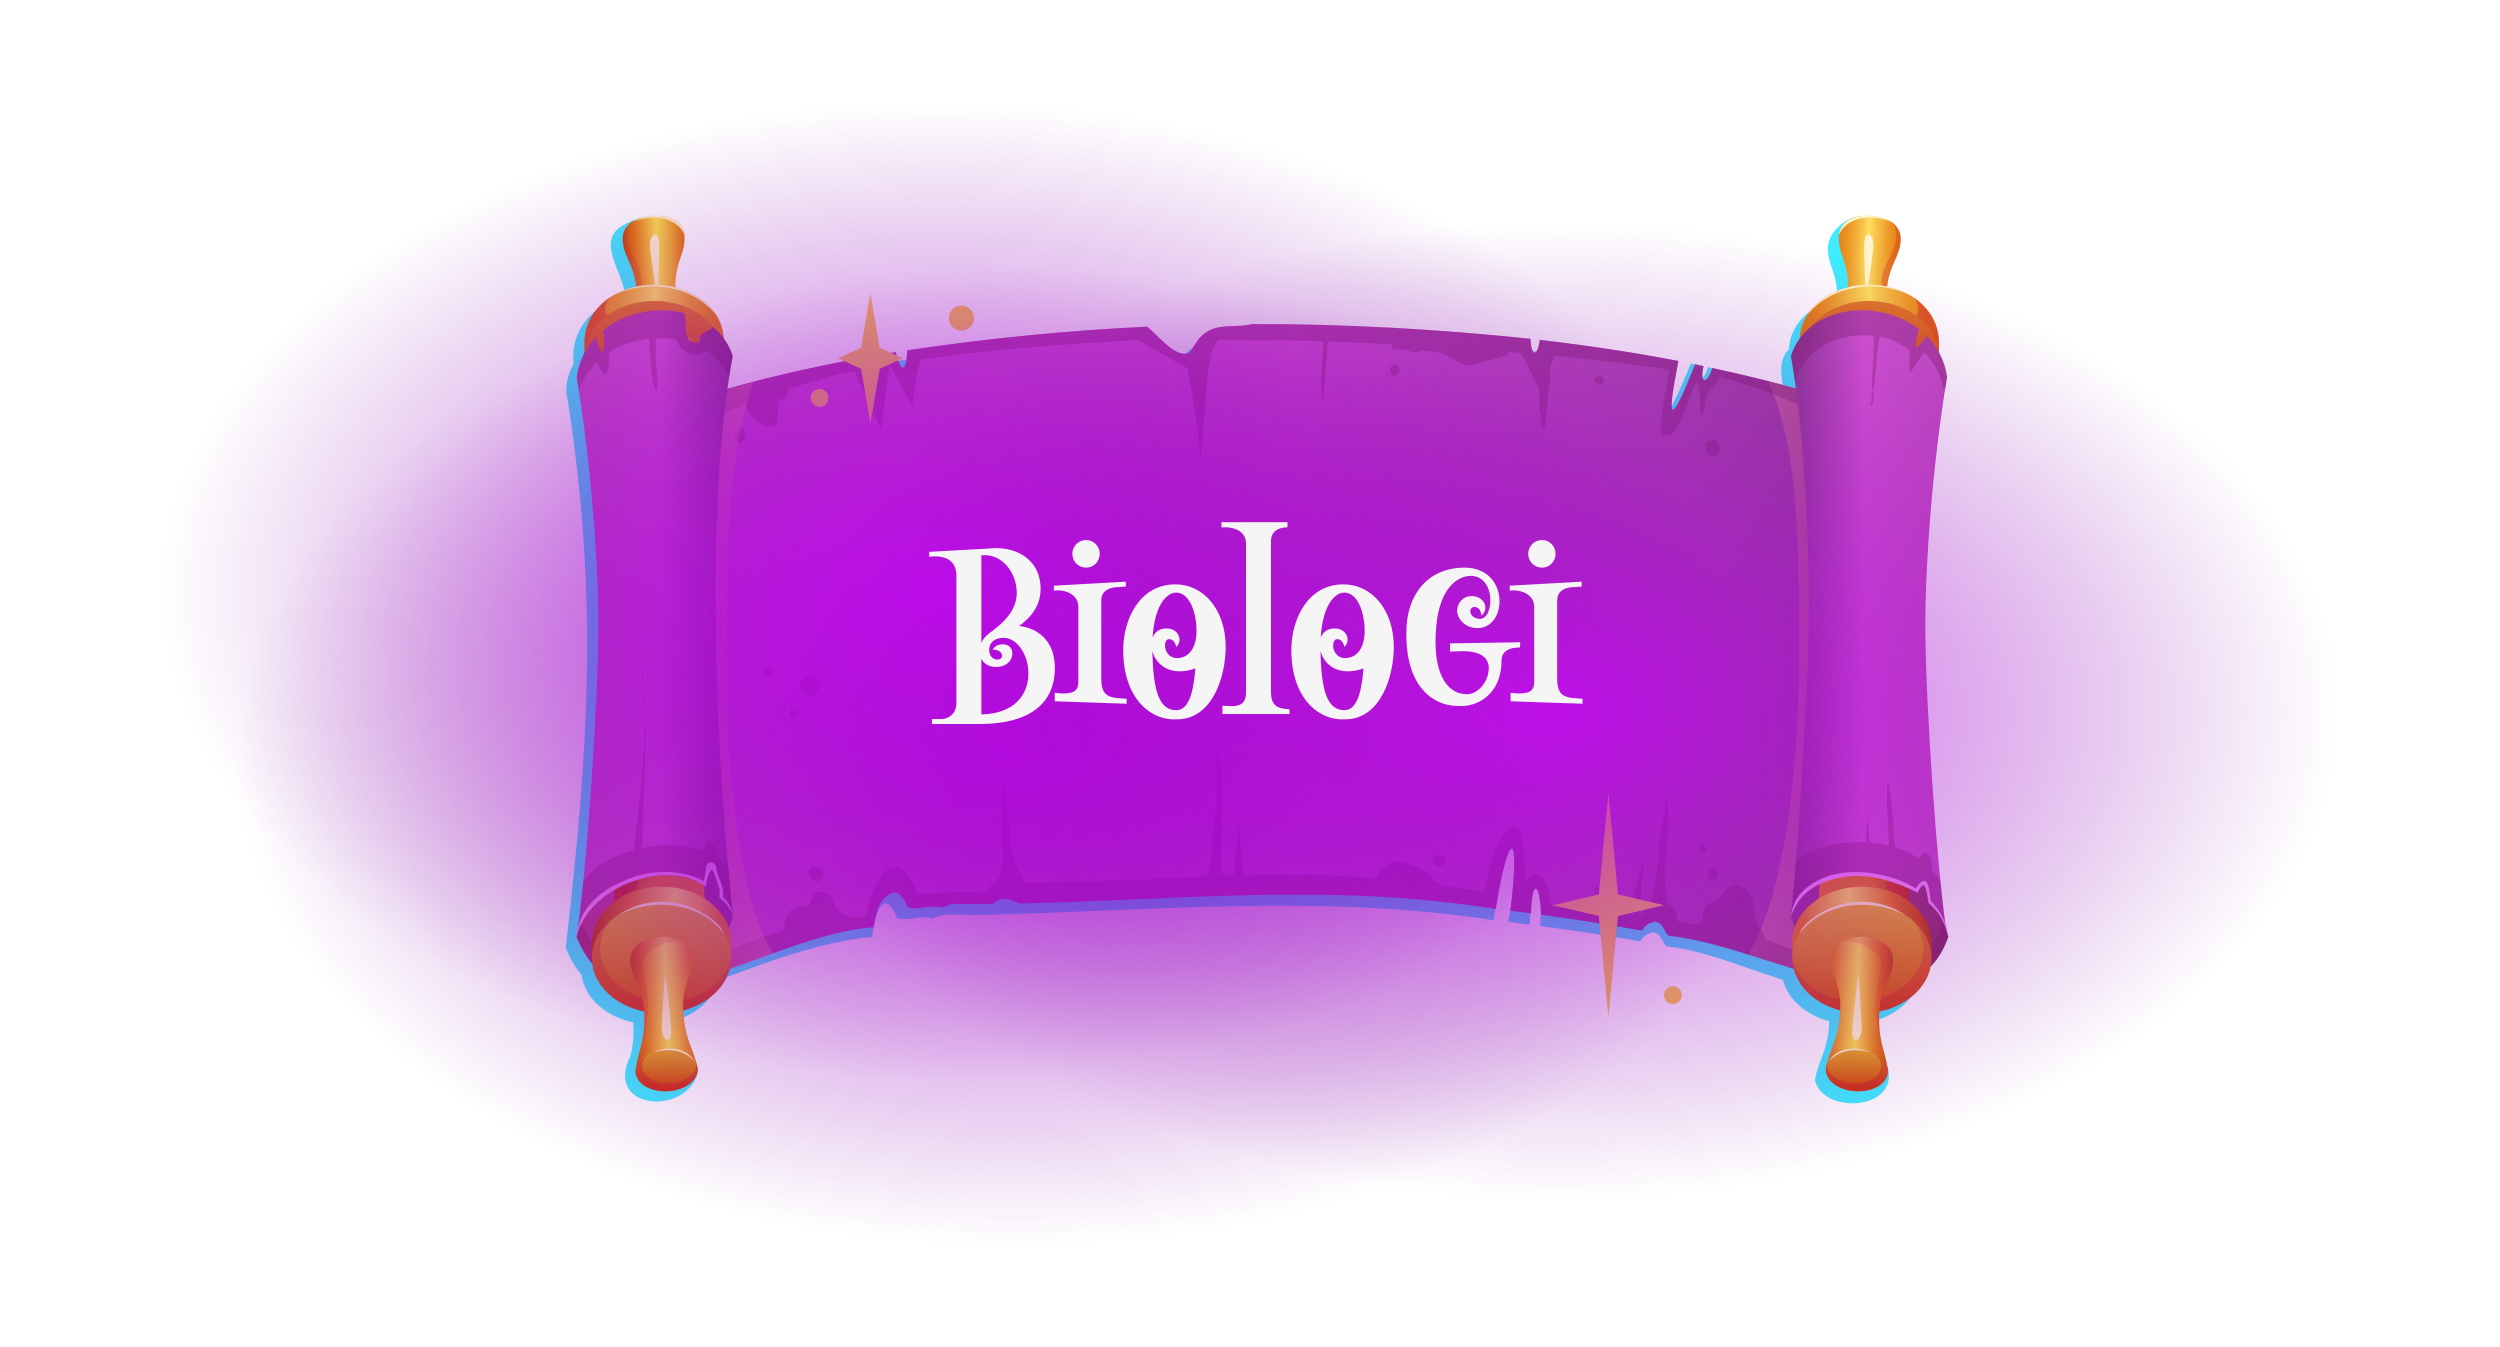 <svg width="449" height="242" viewBox="0 0 449 242" fill="none" xmlns="http://www.w3.org/2000/svg">
<path d="M345.644 174.579C349.568 170.517 346.54 165.212 346.549 160.275C343.541 127.042 342.227 105.323 347.406 71.711C348.058 69.476 347.309 67.095 346.267 65.219C346.676 61.235 345.002 57.348 341.545 55.249C340.231 54.394 338.596 53.753 336.989 53.413C337.077 49.419 342.237 44.308 337.252 41.519C336.259 41.013 335.383 39.041 334.263 38.914C331.878 38.769 328.519 41.402 328.324 44.201C328.091 47.475 330.087 49.069 329.941 53.549C325.637 54.579 321.412 58.106 321.305 62.703C318.9 65.113 320.254 68.747 320.604 71.721C315.629 70.341 311.842 67.037 306.75 65.939C305.826 68.961 304.375 68.844 305.173 65.599C304.677 65.492 304.18 65.385 303.674 65.278C299.42 75.85 297.112 78.746 299.488 66.774C291.32 65.2 282.966 63.956 274.584 62.984C274.117 66.308 273.026 65.89 272.919 62.79C261.198 62.751 216.132 54.87 211.994 64.879C209.171 67.066 206.25 62.081 204.099 60.614C189.933 61.284 175.661 62.674 160.99 64.86C160.853 68.698 159.889 69.194 158.926 65.181C157.592 65.394 156.258 65.618 154.924 65.851C155.246 72.197 154.272 73.518 152.86 66.22C144.575 67.736 136.466 69.573 128.667 71.769C129.028 68.64 130.498 65.229 127.986 62.674C127.879 58.087 123.654 54.559 119.36 53.539C119.214 49.059 121.21 47.466 120.976 44.191C120.782 41.412 118.309 38.788 115.924 38.934L115.291 39.089C114.171 39.206 111.825 40.508 111.825 40.508C106.831 43.404 112.205 49.264 112.321 53.423C106.548 54.482 102.284 59.418 103.043 65.307C101.973 67.221 101.311 69.641 101.973 71.905C107.522 107.976 105.682 134.544 101.612 170.226C102.313 171.985 103.219 173.656 104.445 175.085C104.991 179.234 108.778 182.596 113.743 183.607C113.86 185.657 113.723 187.698 113.217 189.68C108.456 199.262 122.923 200.467 125.25 192.926C125.766 188.942 120.957 188.495 120.762 183.422C124.491 182.46 128.093 179.827 129.106 175.969C131.695 175.075 134.236 174.123 136.826 173.19C142.979 170.964 150.962 168.671 156.667 168.273C156.92 164.716 158.595 158.74 161.155 164.93C163.2 165.464 165.419 164.327 167.444 164.949C170.122 163.608 173.451 164.609 176.343 164.298C205.968 163.696 236.976 160.441 268.256 165.27C270.271 149.061 274.506 146.885 270.865 165.581C272.102 165.736 273.542 165.902 274.769 166.067C275.081 154.571 277.33 159.313 276.59 166.31C282.83 167.155 288.788 168.01 294.542 169.06C295.009 168.38 295.632 167.68 296.499 167.593C296.703 167.369 297.064 167.359 297.229 167.573C298.319 167.68 298.534 169.264 299.312 169.964C306.439 170.741 312.972 173.763 320.195 175.949C321.198 179.807 324.81 182.45 328.548 183.422C328.354 188.495 326.777 189.855 325.959 193.917C327.302 200.612 343.123 199.446 338.362 189.904C338.362 189.904 335.451 185.657 335.568 183.607C340.348 182.645 344.008 179.496 344.778 175.561C345.079 175.26 345.371 174.939 345.654 174.589L345.644 174.579Z" fill="#3EEDFF"/>
<path d="M117.199 38.74C121.833 38.623 122.894 40.877 122.953 42.491C123.07 45.736 121.035 47.34 121.337 52.111C121.648 56.882 122.719 57.902 123.751 61.527C124.326 63.548 123.011 66.016 118.504 66.463C114.23 66.483 112.448 64.267 112.828 62.188C113.509 58.456 114.483 57.319 114.337 52.538C114.191 47.758 112.02 46.407 111.835 43.161C111.737 41.538 112.584 39.177 117.199 38.74Z" fill="url(#paint0_linear_528_6216)"/>
<path d="M118.046 53.772C118.144 53.5 118.397 46.961 118.406 44.657C118.406 43.375 118.309 41.966 117.501 42.111C116.751 42.49 116.654 43.851 116.81 45.085C117.102 47.301 117.92 53.568 118.036 53.782L118.046 53.772Z" fill="#FFF5CC"/>
<g style="mix-blend-mode:multiply" opacity="0.15">
<path d="M114.337 52.538C114.191 47.757 112.02 46.416 111.835 43.161C111.766 42.024 112.175 40.528 114.006 39.575C111.718 41.023 112.545 44.016 114.249 47.077C115.612 49.526 115.729 51.984 114.103 56.756C114.298 55.648 114.405 54.355 114.346 52.529L114.337 52.538Z" fill="#CC0631"/>
</g>
<path d="M113.85 39.692C113.85 39.692 113.87 39.663 113.879 39.653C114.678 39.216 115.749 38.885 117.209 38.749C121.629 38.633 122.797 40.683 122.943 42.277C122.125 39.828 118.659 38.079 113.86 39.702L113.85 39.692Z" fill="#FFF5CC"/>
<path d="M104.981 61.119C104.942 62.013 105.001 64.024 105.001 64.024L129.982 63.879C129.982 63.879 129.982 62.197 129.963 60.973C129.933 55.502 124.316 51.1 117.413 51.139C110.511 51.178 105.225 55.473 104.981 61.119Z" fill="url(#paint1_linear_528_6216)"/>
<path d="M105.001 64.024C105.03 69.495 110.647 73.897 117.55 73.858C124.452 73.819 130.011 69.349 129.982 63.879C129.953 58.408 124.335 54.006 117.433 54.044C110.53 54.083 104.971 58.553 105.001 64.024Z" fill="url(#paint2_linear_528_6216)"/>
<path d="M110.043 53.112C112.088 51.887 114.619 51.158 117.423 51.139C122.388 51.11 126.672 53.393 128.707 56.707C124.442 51.168 116.099 50.012 110.043 53.112Z" fill="#FFF5CC"/>
<g style="mix-blend-mode:multiply" opacity="0.35">
<path d="M104.981 61.118C105.117 57.892 106.909 55.113 109.703 53.315C108.574 54.171 108.447 56.143 109.06 56.668C109.06 56.668 109.06 56.687 109.051 56.687C111.261 55.074 114.191 54.073 117.433 54.054C124.326 54.015 129.943 58.417 129.982 63.888C130.011 69.359 124.443 73.829 117.55 73.868C110.647 73.907 105.03 69.505 105.001 64.034C105.001 64.034 104.942 62.013 104.981 61.128V61.118Z" fill="#CC0631"/>
</g>
<path d="M117.598 58.281C121.775 58.262 125.202 60.973 125.513 64.442H125.533L126.292 78.046L109.43 78.396L109.732 65.112C109.732 65.112 109.732 65.044 109.732 65.015C109.713 61.313 113.237 58.301 117.608 58.272L117.598 58.281Z" fill="url(#paint3_linear_528_6216)"/>
<path d="M336.006 38.74C331.382 38.623 330.311 40.877 330.252 42.491C330.135 45.736 332.17 47.34 331.868 52.111C331.557 56.882 330.486 57.902 329.454 61.527C328.88 63.548 330.194 66.016 334.701 66.463C338.975 66.483 340.757 64.267 340.377 62.188C339.696 58.456 338.722 57.319 338.868 52.538C339.014 47.758 341.185 46.407 341.37 43.161C341.468 41.538 340.621 39.177 336.006 38.74Z" fill="url(#paint4_linear_528_6216)"/>
<path d="M335.168 53.772C335.071 53.5 334.818 46.961 334.808 44.657C334.808 43.375 334.905 41.966 335.714 42.111C336.463 42.49 336.561 43.851 336.405 45.085C336.113 47.301 335.295 53.568 335.178 53.782L335.168 53.772Z" fill="#FFF5CC"/>
<g style="mix-blend-mode:multiply" opacity="0.25">
<path d="M338.868 52.538C339.014 47.757 341.185 46.416 341.37 43.161C341.438 42.024 341.029 40.528 339.199 39.575C341.487 41.023 340.659 44.016 338.956 47.077C337.593 49.526 337.476 51.984 339.102 56.756C338.907 55.648 338.8 54.355 338.858 52.529L338.868 52.538Z" fill="#CC0631"/>
</g>
<path d="M339.365 39.692C339.365 39.692 339.345 39.663 339.335 39.653C338.537 39.216 337.466 38.885 336.006 38.749C331.586 38.633 330.418 40.683 330.271 42.277C331.089 39.828 334.555 38.079 339.355 39.702L339.365 39.692Z" fill="#FFF5CC"/>
<path d="M348.224 61.119C348.263 62.013 348.205 64.024 348.205 64.024L323.223 63.879C323.223 63.879 323.223 62.197 323.243 60.973C323.272 55.502 328.889 51.1 335.792 51.139C342.694 51.178 347.981 55.473 348.224 61.119Z" fill="url(#paint5_linear_528_6216)"/>
<path d="M348.205 64.024C348.176 69.495 342.558 73.897 335.656 73.858C328.753 73.819 323.194 69.349 323.223 63.879C323.252 58.408 328.87 54.006 335.772 54.044C342.675 54.083 348.234 58.553 348.205 64.024Z" fill="url(#paint6_linear_528_6216)"/>
<path d="M343.171 53.112C341.127 51.887 338.596 51.158 335.792 51.139C330.827 51.11 326.543 53.393 324.508 56.707C328.772 51.168 337.116 50.012 343.171 53.112Z" fill="#FFF5CC"/>
<g style="mix-blend-mode:multiply" opacity="0.35">
<path d="M348.224 61.118C348.088 57.892 346.297 55.113 343.502 53.315C344.632 54.171 344.758 56.143 344.145 56.668C344.145 56.668 344.145 56.687 344.155 56.687C341.945 55.074 339.014 54.073 335.772 54.054C328.88 54.015 323.262 58.417 323.223 63.888C323.194 69.359 328.763 73.829 335.656 73.868C342.558 73.907 348.176 69.505 348.205 64.034C348.205 64.034 348.263 62.013 348.224 61.128V61.118Z" fill="#CC0631"/>
</g>
<path d="M335.607 58.281C331.43 58.262 328.003 60.973 327.692 64.442H327.672L326.913 78.046L343.775 78.396L343.473 65.112C343.473 65.112 343.473 65.044 343.473 65.015C343.493 61.313 339.968 58.301 335.597 58.272L335.607 58.281Z" fill="url(#paint7_linear_528_6216)"/>
<path d="M344.924 77.454C333.504 72.663 320.818 68.941 307.539 66.094C306.614 69.116 305.164 69 305.962 65.754C305.465 65.647 304.969 65.54 304.463 65.433C300.208 76.006 299.069 76.812 301.445 64.831C293.277 63.257 284.923 62.013 276.541 61.041C276.074 64.364 274.983 63.947 274.876 60.847C257.82 59.068 241.308 58.165 224.845 58.204C222.723 58.767 220.377 58.349 218.225 58.932C217.047 59.253 215.889 60.05 215.158 61.06C214.72 61.663 214.331 62.295 213.941 62.936C213.669 63.393 213.328 63.548 212.773 63.538C211.215 63.519 209.804 62.159 208.723 61.187C207.827 60.38 206.98 59.457 206.046 58.67C191.871 59.34 177.608 60.73 162.937 62.916C162.8 66.755 161.837 67.251 160.873 63.237C159.539 63.451 158.205 63.675 156.872 63.908C157.193 70.253 156.219 71.575 154.808 64.277C138.335 67.289 122.524 71.575 108.544 77.434C115.437 111.64 106.772 153.609 104.192 164.94C103.764 166.815 103.55 168.244 103.55 168.244C111.718 188.874 137.313 167.884 156.852 166.524C157.475 164.347 157.456 161.956 159.656 160.615C161.33 159.547 162.275 161.267 163.083 162.957C164.134 163.307 165.458 162.996 166.5 162.88C167.474 162.773 168.467 162.744 169.372 162.977C170.17 162.462 171.193 162.248 172.156 162.335C174.211 162.345 176.245 162.335 178.27 162.326C178.416 162.199 178.562 162.083 178.718 161.976C179.39 161.509 180.237 161.305 181.045 161.432C181.454 161.5 181.814 161.675 182.145 161.888C182.486 161.976 182.817 162.102 183.138 162.248C212.014 161.636 238.796 158.448 268.646 163.239C270.914 148.663 273.124 148.692 271.255 163.55C272.491 163.706 273.728 163.861 274.954 164.026C275.168 157.593 276.57 158.585 276.775 164.269C283.015 165.115 289.1 166.077 294.863 167.126C295.331 166.446 295.954 165.746 296.82 165.659C297.025 165.435 297.385 165.426 297.55 165.639C298.641 165.746 298.865 167.33 299.634 168.03C318.102 170.022 343.288 186.989 349.899 168.253C349.899 168.253 336.872 117.305 344.895 77.434L344.924 77.454Z" fill="url(#paint8_linear_528_6216)"/>
<path style="mix-blend-mode:multiply" opacity="0.35" d="M344.924 77.454C336.464 73.907 327.303 70.943 317.732 68.494C317.694 68.533 317.655 68.562 317.625 68.601C323.116 81.331 323.106 96.626 323.106 117.995C323.106 139.364 320.215 161.024 314.101 171.246L314.335 171.548C329.532 176.28 344.963 182.334 349.928 168.273C349.928 168.273 336.902 117.324 344.924 77.454Z" fill="url(#paint9_linear_528_6216)"/>
<g style="mix-blend-mode:multiply" opacity="0.35">
<path d="M344.924 77.454C333.504 72.663 320.819 68.941 307.54 66.094C306.615 69.116 305.164 69 305.963 65.754C305.466 65.647 304.969 65.54 304.463 65.433C300.209 76.006 299.07 76.812 301.445 64.831C293.277 63.257 284.924 62.013 276.542 61.041C276.074 64.364 274.984 63.947 274.877 60.847C257.82 59.068 241.309 58.165 224.846 58.204C222.723 58.767 220.377 58.349 218.226 58.932C217.048 59.253 215.889 60.05 215.159 61.06C214.721 61.663 214.331 62.295 213.942 62.936C213.669 63.393 213.329 63.548 212.774 63.538C211.216 63.519 209.804 62.159 208.724 61.187C207.828 60.38 206.981 59.457 206.046 58.67C191.871 59.34 177.609 60.73 162.937 62.916C162.801 66.755 161.837 67.251 160.873 63.237C159.54 63.451 158.206 63.675 156.872 63.908C157.193 70.253 156.22 71.575 154.808 64.277C138.336 67.289 122.525 71.575 108.545 77.434C116.586 117.315 103.56 168.273 103.56 168.273C111.728 188.903 137.323 167.913 156.862 166.553C157.485 164.376 157.466 161.986 159.666 160.645C161.341 159.576 162.285 161.296 163.093 162.987C164.145 163.336 165.469 163.025 166.51 162.909C167.484 162.802 168.477 162.773 169.382 163.006C170.181 162.491 171.203 162.277 172.167 162.365C174.221 162.374 176.256 162.365 178.281 162.355C178.427 162.229 178.573 162.112 178.728 162.005C179.4 161.539 180.247 161.335 181.055 161.461C181.464 161.529 181.824 161.704 182.155 161.918C182.496 162.005 182.827 162.131 183.148 162.277C212.024 161.665 238.807 158.478 268.656 163.268C270.924 148.692 273.134 148.721 271.265 163.579C272.501 163.735 273.738 163.89 274.964 164.055C275.179 157.623 276.581 158.614 276.785 164.298C283.026 165.144 289.11 166.106 294.874 167.155C295.341 166.475 295.964 165.775 296.831 165.688C297.035 165.464 297.395 165.455 297.561 165.669C298.651 165.775 298.875 167.359 299.644 168.059C318.113 170.051 343.298 187.018 349.909 168.283C349.909 168.283 336.883 117.334 344.905 77.463L344.924 77.454ZM319.573 169.643C318.794 169.342 317.957 169.05 317.09 168.778C317.042 168.419 316.925 168.069 316.75 167.777C316.331 167.058 315.718 166.514 315.416 165.727C314.783 164.046 315.338 162.083 314.316 160.518C313.391 159.109 311.512 158.39 310.139 159.653C309.604 160.149 309.302 160.839 308.844 161.393C308.289 162.054 307.287 161.859 306.644 162.481C306.079 163.025 305.904 163.803 305.787 164.551C305.709 165.047 305.573 165.669 305.252 166.086C303.811 165.834 302.438 165.601 301.192 165.406C301.26 163.929 300.666 162.773 299.449 162.326C299.41 162.054 299.372 161.782 299.342 161.509C299.196 160.275 299.099 159.032 299.06 157.788C299.06 157.593 299.06 157.389 299.06 157.195C299.07 156.884 299.079 156.573 299.099 156.272C299.138 155.63 299.148 154.999 299.167 154.367C299.167 154.289 299.187 154.202 299.196 154.124C299.401 152.326 299.557 150.529 299.625 148.721C299.664 147.75 299.673 146.778 299.634 145.806C299.595 144.941 299.391 144.135 299.274 143.28C299.255 143.163 299.06 143.192 299.07 143.309C299.079 144.076 299.07 144.844 299.041 145.621C299.031 145.631 299.021 145.631 299.011 145.651C298.427 146.962 298.408 148.41 298.194 149.8C297.979 151.199 297.901 152.618 297.794 154.027C297.678 155.524 297.541 157.01 297.259 158.478C297.123 159.158 296.986 159.838 296.831 160.509C296.743 160.897 296.597 161.267 296.509 161.646C296.441 161.947 296.412 162.229 296.344 162.51C295.614 162.88 295.02 163.521 294.562 164.493H294.552V164.473C294.552 164.065 294.552 163.657 294.562 163.249C294.582 162.326 294.66 161.412 294.718 160.489C294.845 158.653 294.913 156.787 295.331 154.989C295.38 154.775 295.049 154.678 295 154.902C294.533 156.719 293.929 158.487 293.628 160.343C293.482 161.237 293.394 162.141 293.326 163.045C293.297 163.463 293.267 163.881 293.248 164.298C289.081 163.725 282.101 163.249 278.479 162.724C278.567 159.673 276.376 153.862 273.845 158.74C273.806 155.329 274.03 148.896 272.248 148.566C269.97 148.148 267.935 153.172 266.602 160.091C264.158 159.76 261.568 159.411 258.891 159.07C258.774 158.895 258.609 158.75 258.385 158.672C258.161 158.594 257.927 158.517 257.703 158.439C257.625 158.351 257.557 158.244 257.528 158.128C257.411 157.749 257.226 157.38 256.905 157.146C256.662 156.971 256.408 156.797 256.155 156.631C255.046 155.922 253.799 155.446 252.534 155.096C251.434 154.795 250.256 154.416 249.272 155.164C248.786 155.533 248.425 156.068 248.046 156.534C247.724 156.933 247.452 157.35 247.179 157.768C242.623 157.36 237.95 157.088 233.316 157.088C230.239 157.088 227.221 157.146 224.223 157.234C223.775 157.244 223.376 157.01 223.152 156.66C223.142 156.534 223.132 156.408 223.123 156.281C223.064 155.349 223.025 154.425 222.977 153.493C222.938 152.628 222.879 151.792 222.733 150.937C222.568 149.975 222.558 148.984 222.499 148.012C222.499 147.847 222.237 147.837 222.237 148.012C222.237 148.906 222.285 149.81 222.207 150.694C222.13 151.607 222.081 152.492 222.091 153.405C222.032 153.425 221.984 153.454 221.964 153.502C221.857 153.716 221.906 153.94 221.867 154.173C221.828 154.416 221.818 154.668 221.828 154.921C221.837 155.31 221.867 155.689 221.886 156.068V156.087C221.915 156.748 221.39 157.302 220.728 157.321C220.718 157.321 220.708 157.321 220.698 157.321C220.114 157.341 219.598 157.078 219.258 156.66C219.287 155.786 219.267 154.911 219.287 154.085C219.326 152.006 219.433 149.917 219.316 147.847C219.102 143.804 219.618 139.626 218.927 135.622C218.897 135.447 218.634 135.506 218.625 135.661C218.313 139.81 218.586 143.94 218.021 148.08C217.768 149.936 217.661 151.802 217.505 153.668C217.418 154.688 217.252 155.834 217.213 156.962C216.872 157.273 216.424 157.477 215.928 157.496C212.316 157.642 208.704 157.807 205.063 157.972C198.55 158.254 190.908 158.429 184.161 158.585C184.161 158.585 184.141 158.575 184.132 158.575C182.778 156.563 181.941 154.124 181.454 151.666C181.445 151.501 181.425 151.335 181.415 151.17C181.172 147.915 181.143 144.621 180.491 141.414C180.432 141.113 180.023 141.219 179.994 141.482C179.809 143.367 179.838 145.223 179.916 147.108C179.994 148.974 179.994 150.849 180.15 152.715C180.169 152.958 180.208 153.211 180.237 153.454C180.208 153.862 180.179 154.27 180.121 154.678C179.984 155.63 179.78 156.544 179.536 157.457C178.816 158.225 177.891 159.245 177.2 160.091C176.47 160.091 164.816 160.518 164.816 160.518C163.901 158.361 162.197 154.882 160.007 155.805C157.378 156.913 156.054 162.617 155.46 164.493C154.711 164.619 153.932 164.736 153.124 164.862C152.997 164.716 152.842 164.609 152.598 164.561C151.78 164.415 151.07 164.055 150.524 163.414C149.901 162.695 149.785 161.704 149.171 160.965C148.577 160.256 147.633 159.906 146.757 160.295C146.007 160.625 145.773 161.344 145.52 162.063C145.238 162.87 144.634 162.88 143.875 162.967C143.135 163.055 142.395 163.2 141.85 163.754C141.383 164.23 141.159 164.872 141.013 165.513C140.954 165.669 140.915 165.834 140.906 166.009C140.838 166.388 140.76 166.835 140.594 167.223C138.462 167.777 136.349 168.448 134.344 169.293C127.607 172.111 124.141 174.9 115.914 174.9C109.956 174.9 106.111 169.167 104.261 165.552C106.432 156.408 120.325 116.596 114.396 80.612C120.023 78.425 126.721 75.452 133.779 72.721C133.867 72.819 133.955 72.916 134.042 73.013C134.081 73.12 134.11 73.217 134.149 73.324C134.334 73.858 134.626 74.354 134.967 74.811C135.619 75.685 136.564 76.123 137.596 76.404C138.043 76.521 138.618 76.754 139.056 76.511C139.591 76.21 139.582 75.53 139.63 74.995C139.689 74.257 139.689 73.508 139.63 72.77C139.611 72.498 139.689 72.216 139.893 72.041C140.176 71.798 140.545 71.691 140.857 71.478C141.324 71.147 141.607 70.71 141.626 70.127C141.626 70.049 141.607 69.971 141.577 69.894C145.569 68.562 149.59 67.406 153.513 66.619C154.428 68.941 158.264 77.221 158.264 77.221C158.264 77.221 159.569 66.288 159.841 65.667C160.104 65.705 163.882 73.071 163.882 73.071C163.882 73.071 164.329 67.503 165.459 64.549C177.92 62.8 192.173 61.721 204.45 61.07C204.722 61.333 210.116 64.364 213.309 66.152C215.47 78.241 215.354 79.601 215.558 82.546C216.269 79.776 216.337 67.425 217.69 63.14C218.235 62.003 218.683 61.08 218.712 61.07C219.209 60.934 228.059 61.342 229.383 61.07C229.383 61.07 232.712 61.148 237.677 61.313C237.677 61.77 237.629 62.227 237.599 62.683C237.531 63.675 237.463 64.666 237.414 65.657C237.366 66.648 237.317 67.639 237.307 68.63C237.307 69.67 237.444 70.691 237.424 71.73C237.424 71.847 237.609 71.847 237.609 71.73C237.638 70.729 237.843 69.748 237.921 68.757C237.999 67.766 238.057 66.774 238.135 65.783C238.203 64.831 238.281 63.879 238.359 62.936C238.407 62.421 238.417 61.886 238.514 61.381C238.514 61.371 238.514 61.362 238.514 61.352C241.844 61.469 245.806 61.614 249.964 61.809C249.886 62.285 250.158 62.839 250.742 62.79C251.219 62.751 251.696 62.742 252.174 62.732C252.193 62.732 252.203 62.751 252.222 62.751C252.894 63.033 253.605 63.247 254.345 63.247C254.841 63.247 255.299 63.092 255.756 62.965C256.778 63.082 257.791 63.237 258.813 63.383C259.407 63.665 259.991 63.986 260.546 64.287C261.422 64.773 262.221 65.463 263.253 65.569C264.392 65.686 265.55 65.229 266.631 64.938C267.858 64.607 269.074 64.287 270.301 63.956C270.691 63.849 270.914 63.538 270.983 63.189C271.761 63.266 272.511 63.344 273.212 63.432C274.215 65.278 275.646 68.3 276.396 69.933C276.435 70.584 276.464 71.235 276.493 71.886C276.522 72.663 276.396 73.557 276.697 74.296C276.727 74.354 276.775 74.412 276.824 74.451C276.824 74.451 276.824 74.471 276.824 74.48C276.824 74.947 276.795 75.433 276.824 75.899C276.853 76.346 277.038 76.715 277.116 77.143C277.136 77.25 277.311 77.25 277.33 77.143C277.408 76.715 277.593 76.336 277.632 75.899C277.671 75.491 277.671 75.083 277.69 74.684C277.7 74.49 277.72 74.296 277.739 74.101C277.817 73.441 277.934 72.789 277.973 72.129C277.992 71.779 278.002 71.429 278.012 71.079C278.08 70.506 278.138 69.942 278.216 69.379C278.323 68.523 278.528 67.659 278.421 66.813C278.401 66.687 278.323 66.58 278.226 66.502C278.557 65.501 278.907 64.539 279.238 63.859C284.651 64.549 294.728 65.501 299.8 66.386C299.109 70.788 297.415 77.949 298.953 78.241C301.562 78.746 302.867 72.206 304.6 68.572C304.707 68.796 304.862 69.009 305.028 69.204C305.047 69.35 305.067 69.505 305.086 69.651C305.154 70.175 305.223 70.7 305.291 71.225C305.349 71.75 305.369 72.274 305.369 72.799C305.369 73.071 305.349 73.343 305.378 73.615C305.408 73.897 305.485 74.14 305.466 74.432C305.456 74.607 305.748 74.655 305.778 74.471C305.826 74.189 305.953 73.965 306.031 73.703C306.109 73.45 306.128 73.178 306.147 72.916C306.177 72.615 306.186 72.323 306.206 72.022C306.255 71.866 306.313 71.701 306.362 71.546C306.479 71.167 306.576 70.71 306.79 70.37C306.907 70.185 307.033 70.02 307.141 69.835C307.15 69.806 307.17 69.787 307.179 69.767C307.734 69.486 308.319 68.873 308.873 67.736C324.966 71.944 330.457 77.26 339.151 80.631C333.193 116.751 346.94 156.69 349.072 165.63C347.689 168.525 345.109 179.691 319.573 169.653V169.643Z" fill="#771D62"/>
</g>
<g style="mix-blend-mode:multiply" opacity="0.35">
<path d="M259.504 153.988C259.445 153.92 259.397 153.843 259.338 153.775C259.241 153.668 259.124 153.6 258.998 153.551C258.91 153.502 258.822 153.483 258.725 153.483C258.579 153.454 258.443 153.454 258.297 153.502C258.209 153.541 258.121 153.57 258.043 153.609C258.005 153.629 257.966 153.658 257.927 153.697C257.878 153.707 257.829 153.697 257.781 153.726C257.712 153.745 257.644 153.784 257.596 153.833C257.498 153.891 257.43 153.969 257.372 154.076C257.343 154.144 257.313 154.212 257.284 154.28C257.245 154.426 257.245 154.581 257.284 154.737C257.284 154.746 257.284 154.766 257.294 154.775C257.304 154.805 257.352 154.95 257.401 155.018C257.44 155.067 257.498 155.145 257.537 155.193C257.537 155.193 257.537 155.203 257.547 155.213C257.547 155.213 257.557 155.213 257.566 155.222C257.596 155.252 257.644 155.281 257.664 155.3C257.683 155.32 257.732 155.349 257.761 155.378C257.771 155.378 257.781 155.397 257.8 155.397C257.858 155.427 257.917 155.446 257.975 155.465C258.024 155.495 258.063 155.533 258.112 155.553C258.19 155.601 258.277 155.621 258.374 155.621C258.511 155.65 258.657 155.65 258.793 155.601C258.793 155.601 258.803 155.601 258.813 155.601C258.9 155.563 258.978 155.533 259.066 155.495C259.075 155.495 259.085 155.495 259.095 155.475C259.095 155.475 259.095 155.475 259.105 155.475C259.329 155.31 259.29 155.358 259.416 155.193C259.514 155.086 259.572 154.97 259.611 154.824C259.66 154.63 259.66 154.445 259.611 154.251C259.582 154.163 259.533 154.076 259.504 153.988Z" fill="#771D62"/>
</g>
<g style="mix-blend-mode:multiply" opacity="0.35">
<path d="M287.864 67.814C287.815 67.775 287.757 67.737 287.708 67.688C287.62 67.63 287.523 67.6 287.416 67.591C287.309 67.571 287.202 67.571 287.104 67.6C287.075 67.6 287.046 67.63 287.017 67.639C286.987 67.639 286.958 67.639 286.929 67.649C286.919 67.649 286.9 67.649 286.89 67.659C286.832 67.678 286.773 67.707 286.715 67.737C286.676 67.766 286.637 67.795 286.598 67.824C286.54 67.873 286.501 67.941 286.481 68.008C286.462 68.047 286.452 68.096 286.442 68.145C286.442 68.145 286.442 68.164 286.433 68.164C286.413 68.222 286.403 68.29 286.403 68.349C286.403 68.417 286.413 68.485 286.452 68.543C286.471 68.611 286.51 68.66 286.559 68.708C286.598 68.737 286.627 68.757 286.666 68.786C286.666 68.786 286.686 68.786 286.695 68.786C286.715 68.825 286.734 68.864 286.764 68.893C286.832 68.971 286.919 69.029 287.017 69.058C287.114 69.107 287.211 69.126 287.318 69.126C287.426 69.126 287.533 69.107 287.62 69.058C287.718 69.029 287.805 68.971 287.873 68.893C287.912 68.835 287.951 68.786 288 68.737C288.068 68.611 288.107 68.485 288.107 68.339C288.107 68.271 288.088 68.203 288.078 68.125C288.039 67.989 287.971 67.873 287.873 67.775L287.864 67.814Z" fill="#771D62"/>
</g>
<g style="mix-blend-mode:multiply" opacity="0.35">
<path d="M308.347 79.242C308.24 79.145 308.123 79.086 307.977 79.047C307.831 78.999 307.685 78.999 307.549 79.028C307.403 79.028 307.266 79.076 307.149 79.154C307.13 79.164 307.111 79.183 307.101 79.193C307.101 79.193 307.101 79.193 307.081 79.193C306.935 79.193 306.799 79.232 306.672 79.3C306.575 79.349 306.497 79.417 306.449 79.514C306.38 79.592 306.332 79.689 306.302 79.786C306.254 79.922 306.244 80.068 306.225 80.213C306.225 80.252 306.225 80.281 306.225 80.32C306.225 80.398 306.244 80.505 306.264 80.573C306.264 80.573 306.264 80.593 306.264 80.602C306.264 80.622 306.273 80.641 306.283 80.66C306.322 80.767 306.361 80.874 306.41 80.971C306.429 81.001 306.439 81.04 306.468 81.069C306.507 81.137 306.556 81.195 306.604 81.253C306.643 81.331 306.692 81.409 306.78 81.496C306.848 81.555 306.935 81.613 307.003 81.671C307.013 81.681 307.033 81.691 307.042 81.7C307.159 81.778 307.305 81.836 307.442 81.885C307.529 81.895 307.627 81.914 307.714 81.924C307.86 81.924 307.987 81.904 308.113 81.836C308.201 81.807 308.279 81.768 308.337 81.7C308.454 81.632 308.542 81.535 308.6 81.409C308.688 81.282 308.746 81.127 308.795 80.971C308.853 80.816 308.863 80.651 308.863 80.486C308.863 80.145 308.775 79.835 308.62 79.543C308.551 79.417 308.454 79.32 308.337 79.242H308.347Z" fill="#771D62"/>
</g>
<g style="mix-blend-mode:multiply" opacity="0.35">
<path d="M308.123 156.097C308.123 156.097 307.948 156.019 307.909 156.009C307.889 156.009 307.695 155.98 307.675 155.98C307.627 155.98 307.578 155.99 307.539 156C307.5 156 307.442 156 307.403 156.019C307.364 156.029 307.325 156.048 307.296 156.058C307.266 156.068 307.227 156.087 307.188 156.107C307.14 156.145 307.091 156.184 307.042 156.223C306.974 156.291 306.916 156.369 306.887 156.456C306.857 156.515 306.838 156.573 306.838 156.641C306.838 156.641 306.838 156.66 306.838 156.67C306.838 156.728 306.818 156.796 306.809 156.865C306.809 156.894 306.828 156.923 306.828 156.952C306.828 156.952 306.828 156.952 306.818 156.962C306.78 157.02 306.76 157.078 306.75 157.137L306.721 157.205C306.721 157.205 306.711 157.292 306.702 157.331C306.702 157.36 306.711 157.428 306.721 157.467C306.721 157.467 306.721 157.467 306.721 157.477C306.721 157.477 306.721 157.486 306.721 157.496C306.731 157.545 306.76 157.593 306.78 157.632C306.78 157.632 306.78 157.642 306.78 157.652C306.809 157.69 306.838 157.729 306.867 157.768C306.877 157.778 306.887 157.788 306.896 157.807C306.935 157.846 306.984 157.875 307.033 157.904C307.062 157.924 307.091 157.933 307.13 157.943C307.159 157.963 307.188 157.992 307.227 158.001C307.276 158.031 307.334 158.05 307.393 158.05C307.48 158.069 307.568 158.069 307.665 158.04C307.734 158.021 307.802 157.992 307.87 157.953C307.889 157.953 307.899 157.933 307.919 157.924C307.948 157.904 307.967 157.875 307.996 157.856C308.035 157.836 308.084 157.817 308.113 157.788C308.143 157.768 308.172 157.749 308.191 157.729C308.24 157.671 308.298 157.603 308.337 157.535C308.396 157.448 308.425 157.35 308.464 157.253C308.435 157.321 308.405 157.38 308.386 157.448C308.425 157.37 308.454 157.292 308.483 157.214C308.483 157.195 308.493 157.185 308.493 157.166C308.493 157.166 308.493 157.156 308.493 157.146C308.503 157.069 308.522 156.981 308.522 156.903C308.522 156.884 308.522 156.874 308.522 156.855C308.522 156.699 308.483 156.554 308.405 156.408C308.328 156.272 308.22 156.175 308.094 156.097H308.123Z" fill="#771D62"/>
</g>
<g style="mix-blend-mode:multiply" opacity="0.35">
<path d="M306.079 151.812C305.971 151.763 305.874 151.714 305.747 151.724L305.572 151.744C305.514 151.763 305.465 151.782 305.416 151.812C305.319 151.87 305.241 151.948 305.183 152.045C305.124 152.152 305.095 152.259 305.095 152.375C305.095 152.482 305.105 152.599 305.115 152.706C305.115 152.793 305.134 152.871 305.173 152.949C305.202 153.026 305.241 153.094 305.309 153.153C305.368 153.211 305.436 153.26 305.514 153.289C305.592 153.328 305.67 153.347 305.757 153.347C305.816 153.347 305.874 153.328 305.923 153.328C306.03 153.298 306.127 153.24 306.205 153.162C306.234 153.123 306.273 153.075 306.302 153.036C306.361 152.939 306.39 152.832 306.39 152.715C306.39 152.608 306.4 152.492 306.41 152.385C306.41 152.268 306.38 152.152 306.322 152.055C306.263 151.957 306.186 151.88 306.088 151.821L306.079 151.812Z" fill="#771D62"/>
</g>
<g style="mix-blend-mode:multiply" opacity="0.35">
<path d="M287.523 159.76C287.523 159.76 287.513 159.741 287.504 159.731C287.504 159.731 287.504 159.721 287.504 159.712C287.484 159.692 287.474 159.673 287.455 159.653C287.445 159.634 287.426 159.615 287.406 159.595C287.367 159.556 287.338 159.527 287.299 159.488C287.241 159.43 287.182 159.391 287.104 159.362C287.036 159.323 286.958 159.304 286.88 159.313C286.803 159.313 286.725 159.323 286.657 159.362C286.579 159.381 286.52 159.43 286.462 159.488C286.433 159.527 286.403 159.566 286.365 159.605C286.306 159.692 286.287 159.799 286.287 159.906C286.287 159.955 286.296 160.013 286.306 160.062C286.335 160.159 286.384 160.246 286.462 160.324L286.579 160.44C286.579 160.44 286.657 160.499 286.696 160.538C286.696 160.538 286.705 160.538 286.715 160.538C286.725 160.538 286.734 160.547 286.744 160.557C286.764 160.567 286.793 160.577 286.812 160.586L286.939 160.645C287.007 160.664 287.085 160.674 287.153 160.654C287.202 160.654 287.25 160.645 287.289 160.615C287.358 160.596 287.416 160.557 287.465 160.499C287.494 160.46 287.523 160.421 287.552 160.392C287.572 160.353 287.591 160.304 287.611 160.266C287.63 160.198 287.64 160.12 287.611 160.052C287.611 159.984 287.581 159.916 287.543 159.848C287.533 159.828 287.523 159.799 287.513 159.78L287.523 159.76Z" fill="#771D62"/>
</g>
<g style="mix-blend-mode:multiply" opacity="0.35">
<path d="M145.51 125.06C145.617 125.05 145.705 125.04 145.802 125.001C146.026 124.914 146.114 124.875 146.289 124.739C146.445 124.622 146.542 124.525 146.649 124.35C146.649 124.35 146.649 124.34 146.649 124.331C146.698 124.292 146.737 124.253 146.776 124.224C146.854 124.146 146.932 124.049 146.99 123.952C147.126 123.748 147.175 123.495 147.185 123.242C147.185 123.194 147.185 123.155 147.185 123.106C147.175 122.98 147.156 122.844 147.126 122.718C147.097 122.601 147.039 122.484 146.99 122.368C146.971 122.319 146.951 122.271 146.922 122.232C146.834 122.076 146.717 121.93 146.591 121.814C146.386 121.62 146.172 121.503 145.909 121.406C145.744 121.347 145.549 121.318 145.364 121.328C144.916 121.357 144.507 121.513 144.186 121.833C144.069 121.95 143.962 122.086 143.875 122.232C143.816 122.348 143.768 122.465 143.719 122.591C143.699 122.63 143.69 122.669 143.68 122.708C143.592 123.048 143.592 123.417 143.68 123.757C143.719 123.884 143.777 124 143.826 124.117C143.845 124.156 143.865 124.195 143.884 124.234C143.953 124.34 144.03 124.438 144.118 124.535C144.147 124.564 144.176 124.593 144.215 124.622C144.303 124.7 144.43 124.797 144.546 124.855C144.644 124.904 144.751 124.953 144.858 124.991C144.887 124.991 144.907 125.001 144.936 125.011C145.179 125.06 145.277 125.06 145.51 125.03V125.06Z" fill="#771D62"/>
</g>
<g style="mix-blend-mode:multiply" opacity="0.35">
<path d="M143.116 127.547C143.116 127.547 143.096 127.547 143.086 127.537C142.999 127.44 142.882 127.372 142.755 127.333C142.629 127.294 142.492 127.294 142.366 127.333C142.239 127.372 142.132 127.431 142.045 127.518C142.015 127.547 141.986 127.576 141.947 127.605C141.889 127.664 141.84 127.732 141.821 127.8C141.782 127.878 141.762 127.955 141.772 128.043C141.772 128.101 141.782 128.15 141.791 128.208C141.821 128.315 141.869 128.402 141.947 128.48C141.976 128.509 142.006 128.538 142.045 128.567C142.132 128.655 142.249 128.723 142.366 128.752C142.492 128.791 142.629 128.791 142.755 128.752C142.882 128.713 142.999 128.645 143.086 128.548C143.096 128.548 143.106 128.548 143.116 128.538C143.203 128.49 143.271 128.422 143.32 128.334C143.369 128.247 143.398 128.15 143.398 128.043C143.398 127.936 143.369 127.839 143.32 127.751C143.271 127.664 143.203 127.596 143.116 127.547Z" fill="#771D62"/>
</g>
<g style="mix-blend-mode:multiply" opacity="0.35">
<path d="M138.559 119.958L138.393 119.831C138.325 119.802 138.267 119.773 138.199 119.754C138.092 119.724 137.985 119.715 137.877 119.744C137.77 119.744 137.673 119.783 137.576 119.841C137.566 119.841 137.556 119.851 137.537 119.861C137.537 119.861 137.527 119.861 137.517 119.861C137.478 119.88 137.488 119.88 137.43 119.929C137.332 120.006 137.284 120.035 137.215 120.162C137.186 120.23 137.157 120.288 137.128 120.356C137.128 120.356 137.128 120.366 137.128 120.376C137.128 120.385 137.128 120.395 137.118 120.414C137.079 120.55 137.079 120.696 137.118 120.832C137.157 120.968 137.225 121.085 137.323 121.182C137.42 121.279 137.537 121.347 137.673 121.386C137.809 121.425 137.955 121.425 138.092 121.386C138.179 121.357 138.286 121.328 138.354 121.279C138.413 121.24 138.462 121.192 138.52 121.153C138.559 121.095 138.608 121.046 138.647 120.988C138.647 120.988 138.647 120.978 138.647 120.968C138.647 120.959 138.656 120.939 138.666 120.929C138.695 120.861 138.724 120.803 138.744 120.735C138.773 120.628 138.783 120.521 138.754 120.414C138.754 120.346 138.734 120.278 138.695 120.21C138.666 120.113 138.608 120.026 138.53 119.958H138.559Z" fill="#771D62"/>
</g>
<g style="mix-blend-mode:multiply" opacity="0.35">
<path d="M133.555 77.755C133.74 77.561 133.769 77.269 133.594 77.046C133.438 76.841 133.127 76.754 132.903 76.909C132.815 76.968 132.737 77.036 132.659 77.094C132.698 77.065 132.737 77.036 132.776 77.007C132.601 77.123 132.455 77.24 132.348 77.424C132.28 77.541 132.221 77.677 132.173 77.813C132.036 77.969 131.958 78.163 131.949 78.377C131.949 78.542 132.007 78.698 132.104 78.824C132.104 78.901 132.114 78.979 132.134 79.047C132.182 79.281 132.397 79.475 132.62 79.533C132.747 79.562 132.874 79.562 132.99 79.533C133.107 79.504 133.214 79.436 133.302 79.349C133.38 79.29 133.448 79.222 133.516 79.154C133.643 79.008 133.691 78.921 133.76 78.736C133.789 78.639 133.808 78.532 133.808 78.425C133.808 78.319 133.789 78.212 133.76 78.105C133.711 77.969 133.652 77.852 133.555 77.745V77.755Z" fill="#771D62"/>
</g>
<g style="mix-blend-mode:multiply" opacity="0.35">
<path d="M147.866 156.699C147.778 156.466 147.69 156.301 147.515 156.116C147.408 156 147.272 155.893 147.126 155.834C147.009 155.786 146.882 155.728 146.756 155.698C146.629 155.669 146.493 155.65 146.357 155.64C146.22 155.63 146.094 155.64 145.948 155.669C145.919 155.669 145.889 155.679 145.86 155.689C145.811 155.698 145.782 155.718 145.734 155.737C145.617 155.786 145.519 155.834 145.442 155.932C145.364 156.009 145.305 156.097 145.266 156.204C145.218 156.301 145.188 156.408 145.198 156.524C145.208 156.748 145.286 156.962 145.442 157.117C145.49 157.166 145.549 157.205 145.607 157.243C145.627 157.428 145.646 157.535 145.734 157.7C145.782 157.788 145.841 157.865 145.909 157.933C146.045 158.069 146.24 158.186 146.425 158.225C146.649 158.274 146.824 158.274 147.048 158.225C147.252 158.176 147.418 158.069 147.574 157.933C147.72 157.797 147.846 157.574 147.885 157.38C147.905 157.282 147.934 157.156 147.924 157.049C147.924 156.962 147.905 156.865 147.885 156.767C147.885 156.748 147.875 156.719 147.866 156.699Z" fill="#771D62"/>
</g>
<g style="mix-blend-mode:multiply" opacity="0.35">
<path d="M251.317 66.201C251.278 66.036 251.19 65.88 251.073 65.764C251.025 65.715 250.947 65.657 250.908 65.637C250.801 65.56 250.674 65.54 250.547 65.531C250.411 65.531 250.285 65.56 250.158 65.628C250.09 65.667 250.031 65.715 249.983 65.783C249.973 65.793 249.973 65.812 249.963 65.822C249.944 65.822 249.915 65.822 249.895 65.841C249.856 65.851 249.827 65.871 249.798 65.9C249.749 65.929 249.71 65.968 249.691 66.016C249.681 66.055 249.662 66.084 249.652 66.123C249.632 66.201 249.632 66.279 249.652 66.356C249.671 66.444 249.681 66.541 249.691 66.629C249.7 66.716 249.73 66.803 249.749 66.901C249.749 66.871 249.749 66.833 249.739 66.803C249.739 66.881 249.749 66.959 249.788 67.027C249.817 67.105 249.856 67.183 249.924 67.241C249.973 67.28 250.012 67.309 250.061 67.348C250.168 67.406 250.275 67.435 250.392 67.435C250.547 67.435 250.742 67.386 250.869 67.299C250.927 67.26 250.986 67.212 251.034 67.173C251.044 67.173 251.054 67.153 251.063 67.144C251.122 67.076 251.18 67.008 251.219 66.93C251.258 66.852 251.297 66.765 251.317 66.687C251.317 66.677 251.317 66.658 251.317 66.648C251.346 66.444 251.356 66.463 251.317 66.259V66.24V66.201Z" fill="#771D62"/>
</g>
<path style="mix-blend-mode:multiply" opacity="0.35" d="M130.469 117.762C130.469 96.403 130.809 82.449 135.249 68.611C125.874 71.05 116.888 73.965 108.564 77.454C115.252 110.668 107.035 151.773 104.212 164.493C103.647 167.039 103.569 168.263 103.569 168.263C109.352 182.868 123.868 176.62 138.783 171.237C132.669 161.004 130.478 139.121 130.478 117.752L130.469 117.762Z" fill="url(#paint10_linear_528_6216)"/>
<path d="M321.666 164.483C322.785 169.818 329.259 173.52 334.604 173.52C339.861 172.578 340.718 170.119 341.76 167.408C341.76 167.408 341.672 157.681 341.76 154.843C341.847 152.006 322.96 150.004 322.571 154.843L321.666 164.483Z" fill="#A145A6"/>
<g style="mix-blend-mode:multiply" opacity="0.35">
<path d="M341.76 154.843C341.847 152.006 323.272 149.839 322.882 154.678L321.656 164.483C322.201 167.078 324.012 169.283 326.348 170.867C326.348 170.867 327.137 171.373 328.042 171.859C330.135 172.918 332.453 173.52 334.594 173.52C339.852 172.578 340.708 170.119 341.75 167.408C341.75 167.408 341.662 157.681 341.75 154.843H341.76Z" fill="#771D62"/>
</g>
<path d="M329.162 165.426C328.987 163.531 330.457 161.296 334.945 161.296C339.346 161.986 340.825 164.308 341.76 167.408V155.524C341.76 152.249 329.172 151.481 329.172 155.524V165.426H329.162Z" fill="url(#paint11_linear_528_6216)"/>
<path d="M342.763 156.135L326.963 155.688L326.213 169.303L343.065 169.652L342.763 156.135Z" fill="url(#paint12_linear_528_6216)"/>
<g style="mix-blend-mode:multiply" opacity="0.25">
<path d="M342.773 156.612L340.407 156.067L338.898 156.029L338.752 157.544L338.83 160.936L342.91 162.53L342.773 156.612Z" fill="#CC0631"/>
</g>
<path d="M349.694 67.707C349.246 64.656 347.883 62.168 345.975 60.273C345.625 61.07 344.048 62.868 344.048 62.431C344.048 61.313 344.281 60.186 344.651 59.127C337.34 53.471 324.586 54.783 321.656 63.927C324.362 79.232 325.063 101.572 324.849 113.778C324.615 126.76 322.279 161.5 321.656 164.483C323.554 158.332 328.607 156.554 334.809 156.903C338.07 157.088 341.37 157.924 344.048 159.576C344.34 159.041 344.807 158.623 345.401 158.371C345.712 158.244 345.956 158.555 345.995 158.818C346.112 159.809 346.491 160.761 346.705 161.733C348.263 163.404 349.353 165.552 349.694 168.263C347.922 156.719 345.829 126.585 345.79 112.65C345.761 101.368 347.056 83.605 349.694 67.707Z" fill="url(#paint13_linear_528_6216)"/>
<path d="M131.589 164.483C130.469 169.818 123.995 173.52 118.65 173.52C113.393 172.578 112.536 170.119 111.494 167.408C111.494 167.408 111.582 157.681 111.494 154.843C111.407 152.006 130.294 150.004 130.683 154.843L131.589 164.483Z" fill="#A145A6"/>
<g style="mix-blend-mode:multiply" opacity="0.35">
<path d="M131.589 164.483C130.469 169.818 123.995 173.52 118.65 173.52C113.393 172.578 112.536 170.119 111.494 167.408C111.494 167.408 111.582 157.681 111.494 154.843C111.407 152.006 130.294 150.004 130.683 154.843L131.589 164.483Z" fill="#771D62"/>
</g>
<path d="M111.494 155.533V167.418C112.156 165.212 113.101 163.404 115.164 162.297L116.099 160.178C116.099 160.178 116.187 161.266 116.284 161.811C116.878 161.597 117.55 161.432 118.309 161.305C122.388 161.305 123.965 163.152 124.092 164.911V155.533C124.092 151.491 111.504 152.258 111.504 155.533H111.494Z" fill="url(#paint14_linear_528_6216)"/>
<path d="M110.442 156.136L126.243 155.689L127.003 169.303L110.141 169.653L110.442 156.136Z" fill="url(#paint15_linear_528_6216)"/>
<g style="mix-blend-mode:multiply" opacity="0.25">
<path d="M110.433 156.612L112.798 156.068L114.317 156.029L114.463 157.545L114.376 160.936L110.296 162.53L110.433 156.612Z" fill="#CC0631"/>
</g>
<g style="mix-blend-mode:multiply" opacity="0.15">
<path d="M112.059 154.406C111.903 154.591 111.747 154.814 111.591 155.057C111.533 155.213 111.494 155.368 111.494 155.533V167.418C112.01 165.708 112.711 164.23 113.957 163.142C113.714 162.617 113.587 161.471 113.519 160.101C113.49 158.886 118.436 155.767 124.024 158.108C124.043 158.108 124.063 158.108 124.082 158.108V155.533C124.082 155.417 124.072 155.31 124.053 155.203L113.081 153.745C112.672 153.94 112.322 154.153 112.059 154.396V154.406Z" fill="#8E1613"/>
</g>
<path d="M131.588 63.927C130.897 61.77 129.651 60.06 128.074 58.767C127.402 59.719 125.523 59.506 125.708 61.09C125.504 62.003 124.043 61.508 123.683 60.925C122.778 59.554 123.42 57.708 122.894 56.231C118.027 55.016 112.263 56.114 108.281 59.389C108.953 62.401 108.048 65.647 107.055 60.526C105.273 62.392 103.998 64.802 103.569 67.727C106.198 83.624 107.503 101.398 107.473 112.67C107.444 126.605 105.341 156.738 103.569 168.283C104.611 158.332 118.757 153.949 126.74 158.468C126.925 157.545 127.032 156.612 127.159 155.689C127.188 155.494 127.421 155.349 127.606 155.349H127.947C128.2 155.349 128.415 155.562 128.415 155.815C128.424 156.699 128.814 157.477 129.184 158.264C129.573 159.09 129.924 159.935 129.933 160.868C129.933 160.975 129.904 161.062 129.846 161.13C130.605 162.093 131.209 163.21 131.598 164.502C129.125 141.356 126.107 93.342 131.598 63.947L131.588 63.927Z" fill="url(#paint16_linear_528_6216)"/>
<g style="mix-blend-mode:multiply" opacity="0.35">
<path d="M128.074 58.757C127.402 59.71 125.523 59.496 125.708 61.08C125.504 61.993 124.043 61.498 123.683 60.915C122.778 59.545 123.42 57.698 122.894 56.221C118.027 55.007 112.263 56.105 108.281 59.379C108.953 62.392 108.048 65.637 107.055 60.516C105.273 62.382 103.998 64.792 103.569 67.717C103.696 68.455 103.813 69.204 103.93 69.952C104.767 68.038 105.867 66.366 107.249 64.986C108.505 68.076 109.362 68.436 109.459 63.198C111.406 61.935 113.753 61.129 116.547 60.866C116.547 60.983 116.566 61.099 116.566 61.206C116.615 62.217 116.732 63.227 116.8 64.238C116.858 65.21 116.946 66.182 117.053 67.153C117.102 67.6 117.17 68.047 117.248 68.494C117.345 69.019 117.618 69.476 117.705 69.991C117.735 70.166 118.036 70.127 118.017 69.952C117.959 69.437 118.095 68.912 118.066 68.387C118.036 67.94 118.007 67.493 117.959 67.046C117.871 66.075 117.803 65.103 117.754 64.131C117.705 63.15 117.754 62.188 117.793 61.206C117.793 61.07 117.812 60.924 117.822 60.779C119.088 60.73 120.295 60.779 121.444 60.934C122.369 63.723 125.095 64.335 127.042 63.014C128.687 64.16 130.011 65.783 130.917 67.94C131.131 66.57 131.345 65.229 131.588 63.927C130.897 61.77 129.651 60.06 128.074 58.767V58.757Z" fill="#771D62"/>
</g>
<g style="mix-blend-mode:multiply" opacity="0.35">
<path d="M131.588 164.483C131.306 161.811 131.014 158.789 130.722 155.514C130.216 155.067 129.7 154.678 129.154 154.319C128.054 150.461 126.896 150.568 126.166 152.803C122.671 151.501 118.806 151.53 115.31 152.288C115.583 148.974 115.505 145.583 115.622 142.288C115.778 137.838 115.924 133.397 116.07 128.946C116.07 128.869 115.953 128.869 115.953 128.946C115.749 133.339 115.437 137.702 115.028 142.075C114.824 144.232 114.561 146.38 114.317 148.527C114.162 149.888 113.967 151.277 113.84 152.657C109.401 153.92 105.799 156.32 104.738 158.546C104.348 162.423 103.949 165.785 103.569 168.273C104.611 158.322 118.757 153.94 126.74 158.458C126.925 157.535 127.032 156.602 127.159 155.679C127.188 155.485 127.421 155.339 127.606 155.339H127.947C128.2 155.339 128.415 155.553 128.415 155.805C128.424 156.69 128.814 157.467 129.184 158.254C129.573 159.08 129.924 159.926 129.933 160.858C129.933 160.965 129.904 161.053 129.846 161.121C130.605 162.083 131.209 163.2 131.598 164.493L131.588 164.483Z" fill="#771D62"/>
</g>
<g style="mix-blend-mode:multiply" opacity="0.35">
<path d="M115.447 122.883C115.476 122.057 115.476 121.24 115.476 120.414C115.476 120.317 115.33 120.317 115.33 120.414C115.33 121.24 115.33 122.057 115.359 122.883C115.359 122.931 115.437 122.931 115.437 122.883H115.447Z" fill="#771D62"/>
</g>
<g style="mix-blend-mode:multiply" opacity="0.35">
<path d="M115.671 127.363C115.71 126.546 115.69 125.72 115.7 124.894C115.7 124.807 115.564 124.807 115.564 124.894C115.564 125.72 115.554 126.537 115.593 127.363C115.593 127.411 115.671 127.411 115.671 127.363Z" fill="#771D62"/>
</g>
<g style="mix-blend-mode:multiply" opacity="0.35">
<path d="M345.975 60.273C345.625 61.07 344.048 62.868 344.048 62.431C344.048 61.313 344.281 60.186 344.651 59.127C337.34 53.471 324.586 54.783 321.656 63.927C321.792 64.724 322.25 67.668 322.376 68.494C322.376 68.494 324.518 59.36 336.541 60.293C336.541 60.584 336.551 60.866 336.551 61.148C336.551 62.1 336.502 63.053 336.464 64.005C336.386 65.909 336.21 67.814 336.21 69.728C336.21 69.884 336.473 69.933 336.503 69.767C336.775 67.931 336.882 66.075 337.087 64.228C337.194 63.237 337.301 62.256 337.447 61.265C337.486 60.992 337.534 60.72 337.593 60.439C339.423 60.798 341.302 61.741 342.938 62.839V67.144L345.596 63.247C347.367 65.113 348.662 67.416 349.071 69.942C349.168 69.894 349.266 69.835 349.363 69.777C349.47 69.087 349.577 68.397 349.694 67.717C349.246 64.666 347.883 62.178 345.975 60.283V60.273Z" fill="#771D62"/>
</g>
<g style="mix-blend-mode:multiply" opacity="0.35">
<path d="M336.395 70.292C336.337 70.234 336.22 70.243 336.172 70.321C336.123 70.418 336.142 70.496 336.152 70.593C336.162 70.691 336.172 70.788 336.172 70.885C336.172 71.079 336.172 71.274 336.172 71.468C336.142 71.857 336.064 72.236 335.938 72.595C335.87 72.809 336.201 72.896 336.269 72.683C336.395 72.294 336.473 71.886 336.503 71.478C336.512 71.274 336.522 71.079 336.503 70.875C336.503 70.778 336.493 70.681 336.483 70.584C336.473 70.467 336.473 70.36 336.386 70.282L336.395 70.292Z" fill="#771D62"/>
</g>
<g style="mix-blend-mode:multiply" opacity="0.35">
<path d="M348.497 158.303C348.068 157.564 347.572 156.894 347.027 156.282C346.881 152.579 345.781 152.472 344.573 154.163C343.278 153.298 341.838 152.657 340.329 152.19C340.251 151.083 340.173 149.965 340.095 148.857C339.998 147.546 339.9 146.224 339.793 144.912C339.686 143.542 339.404 142.182 339.258 140.821C339.238 140.627 338.936 140.607 338.936 140.821C338.956 142.24 338.859 143.659 338.927 145.068C338.985 146.379 339.053 147.701 339.131 149.013C339.19 149.975 339.238 150.937 339.297 151.899C338.128 151.607 336.931 151.433 335.743 151.335C335.743 151.19 335.733 151.044 335.724 150.898C335.704 149.771 335.617 148.653 335.48 147.536C335.48 147.458 335.373 147.458 335.363 147.536C335.227 148.653 335.14 149.771 335.12 150.898C335.12 151.024 335.11 151.16 335.101 151.287C329.561 151.005 324.245 152.628 322.571 154.824C322.182 159.896 321.851 163.579 321.666 164.464C323.564 158.312 328.617 156.534 334.818 156.884C338.08 157.069 341.38 157.904 344.057 159.556C344.349 159.022 344.817 158.604 345.411 158.351C345.722 158.225 345.966 158.536 346.004 158.798C346.121 159.79 346.501 160.742 346.715 161.714C348.273 163.385 349.363 165.532 349.704 168.244C349.315 165.698 348.906 162.258 348.516 158.283L348.497 158.303Z" fill="#771D62"/>
</g>
<path d="M346.9 169.225C346.939 170.119 346.881 172.131 346.881 172.131L321.899 171.985C321.899 171.985 321.899 170.304 321.919 169.079C321.948 163.608 327.566 159.207 334.468 159.245C341.371 159.284 346.657 163.579 346.9 169.225Z" fill="url(#paint17_linear_528_6216)"/>
<path d="M346.881 172.131C346.852 177.602 341.234 182.004 334.332 181.965C327.429 181.926 321.87 177.456 321.9 171.985C321.929 166.514 327.546 162.112 334.449 162.151C341.351 162.19 346.91 166.66 346.881 172.131Z" fill="url(#paint18_linear_528_6216)"/>
<g style="mix-blend-mode:multiply" opacity="0.25">
<path d="M343.493 165.309C344.72 166.806 345.43 168.584 345.421 170.498C345.391 175.707 340.037 179.905 333.475 179.866C327.829 179.837 323.126 176.678 321.938 172.49C322.24 177.728 327.653 181.936 334.342 181.974C341.244 182.013 346.862 177.611 346.891 172.14C346.91 169.497 345.606 167.097 343.503 165.309H343.493Z" fill="#CC0631"/>
</g>
<path d="M323.224 167.602C324.158 164.813 333.29 158.555 342.198 164.337C336.104 161.16 327.498 161.976 323.224 167.602Z" fill="#FFF5CC"/>
<path d="M334.634 168.273C330 168.156 328.939 170.411 328.88 172.024C328.763 175.269 330.798 176.873 330.496 181.644C330.185 186.415 329.114 187.436 328.082 191.06C327.507 193.081 328.822 195.55 333.329 195.997C337.603 196.016 339.385 193.801 339.005 191.721C338.324 187.99 337.35 186.853 337.496 182.072C337.642 177.291 339.813 175.95 339.998 172.694C340.096 171.072 339.249 168.71 334.634 168.273Z" fill="url(#paint19_linear_528_6216)"/>
<path d="M333.748 175.133C333.631 175.396 332.901 181.897 332.716 184.2C332.609 185.483 332.619 186.892 333.437 186.804C334.215 186.483 334.41 185.133 334.342 183.889C334.215 181.664 333.865 175.347 333.758 175.124L333.748 175.133Z" fill="#FFF5CC"/>
<path d="M339.035 192.557C338.927 194.617 336.338 196.152 333.271 195.987C330.195 195.822 327.8 194.014 327.907 191.954C328.014 189.894 330.604 188.359 333.67 188.524C336.747 188.689 339.142 190.497 339.035 192.557Z" fill="url(#paint20_linear_528_6216)"/>
<path d="M328.296 190.74C330.224 188.689 332.58 188.174 335.919 188.971C333.816 188.077 330.301 187.708 328.296 190.74Z" fill="#FFF5CC"/>
<g style="mix-blend-mode:multiply" opacity="0.15">
<path d="M338.041 187.727C337.672 186.25 337.409 184.715 337.487 182.072C337.633 177.291 339.804 175.95 339.989 172.694C340.086 171.072 339.239 168.71 334.624 168.273C332.862 168.224 331.626 168.526 330.75 169.002C334.011 168.817 338.596 170.867 337.72 174.463C336.854 178.068 336.153 181.77 338.032 187.727H338.041Z" fill="#CC0631"/>
</g>
<g style="mix-blend-mode:multiply" opacity="0.35">
<path d="M336.825 189.379C337.516 189.991 337.915 190.749 337.866 191.556C337.769 193.363 335.51 194.714 332.813 194.568C330.146 194.422 328.063 192.877 328.111 191.089C327.994 191.371 327.916 191.663 327.897 191.964C327.79 194.024 330.185 195.832 333.261 195.997C336.338 196.162 338.918 194.627 339.025 192.566C339.093 191.303 338.217 190.137 336.815 189.379H336.825Z" fill="#CC0631"/>
</g>
<path d="M106.305 169.225C106.266 170.119 106.325 172.131 106.325 172.131L131.306 171.985C131.306 171.985 131.306 170.304 131.287 169.079C131.258 163.608 125.64 159.207 118.738 159.245C111.835 159.284 106.549 163.579 106.305 169.225Z" fill="url(#paint21_linear_528_6216)"/>
<path d="M106.325 172.131C106.354 177.602 111.971 182.004 118.874 181.965C125.776 181.926 131.335 177.456 131.306 171.985C131.277 166.514 125.66 162.112 118.757 162.151C111.855 162.19 106.296 166.66 106.325 172.131Z" fill="url(#paint22_linear_528_6216)"/>
<g style="mix-blend-mode:multiply" opacity="0.25">
<path d="M109.713 165.309C108.486 166.806 107.775 168.584 107.785 170.498C107.814 175.707 113.169 179.905 119.731 179.866C125.377 179.837 130.08 176.678 131.267 172.49C130.966 177.728 125.553 181.936 118.864 181.974C111.962 182.013 106.344 177.611 106.315 172.14C106.296 169.497 107.6 167.097 109.703 165.309H109.713Z" fill="#CC0631"/>
</g>
<path d="M129.982 167.602C129.048 164.814 119.916 158.556 111.008 164.337C117.102 161.16 125.709 161.976 129.982 167.602Z" fill="#FFF5CC"/>
<path d="M118.572 168.273C123.206 168.156 124.267 170.41 124.325 172.024C124.442 175.269 122.407 176.873 122.709 181.644C123.021 186.415 124.092 187.435 125.124 191.06C125.698 193.081 124.384 195.549 119.876 195.996C115.602 196.016 113.821 193.8 114.2 191.721C114.882 187.989 115.855 186.852 115.709 182.071C115.563 177.29 113.392 175.949 113.207 172.694C113.11 171.071 113.957 168.71 118.572 168.273Z" fill="url(#paint23_linear_528_6216)"/>
<path d="M119.467 175.133C119.584 175.396 120.314 181.897 120.499 184.2C120.606 185.482 120.597 186.891 119.779 186.804C119 186.483 118.805 185.132 118.873 183.889C119 181.663 119.351 175.347 119.458 175.124L119.467 175.133Z" fill="#FFF5CC"/>
<path d="M114.171 192.557C114.278 194.617 116.868 196.152 119.934 195.987C123.011 195.822 125.406 194.014 125.299 191.954C125.192 189.894 122.602 188.359 119.535 188.524C116.459 188.689 114.064 190.497 114.171 192.557Z" fill="url(#paint24_linear_528_6216)"/>
<path d="M124.919 190.739C122.992 188.689 120.636 188.174 117.296 188.971C119.399 188.077 122.914 187.708 124.919 190.739Z" fill="#FFF5CC"/>
<g style="mix-blend-mode:multiply" opacity="0.15">
<path d="M115.164 187.727C115.534 186.25 115.797 184.715 115.719 182.072C115.573 177.291 113.402 175.95 113.217 172.694C113.12 171.072 113.967 168.71 118.581 168.273C120.344 168.224 121.58 168.526 122.456 169.002C119.195 168.817 114.609 170.867 115.486 174.463C116.352 178.068 117.053 181.77 115.174 187.727H115.164Z" fill="#CC0631"/>
</g>
<g style="mix-blend-mode:multiply" opacity="0.35">
<path d="M116.381 189.379C115.689 189.991 115.29 190.749 115.339 191.556C115.436 193.363 117.695 194.714 120.392 194.568C123.059 194.422 125.143 192.877 125.094 191.089C125.211 191.371 125.289 191.663 125.308 191.964C125.415 194.024 123.02 195.832 119.944 195.997C116.867 196.162 114.288 194.627 114.18 192.566C114.112 191.303 114.989 190.137 116.39 189.379H116.381Z" fill="#CC0631"/>
</g>
<g style="mix-blend-mode:screen">
<path d="M156.317 52.655L157.991 62.45L162.1 64.345L157.991 66.25L156.317 76.045L154.642 66.25L150.524 64.345L154.642 62.45L156.317 52.655Z" fill="#FCCD47"/>
</g>
<g style="mix-blend-mode:screen">
<path d="M174.922 57.135C174.922 58.379 173.909 59.389 172.663 59.389C171.417 59.389 170.404 58.379 170.404 57.135C170.404 55.891 171.417 54.88 172.663 54.88C173.909 54.88 174.922 55.891 174.922 57.135Z" fill="#FCCD47"/>
</g>
<g style="mix-blend-mode:screen">
<path d="M148.781 71.487C148.781 72.371 148.07 73.081 147.185 73.081C146.299 73.081 145.588 72.371 145.588 71.487C145.588 70.603 146.299 69.894 147.185 69.894C148.07 69.894 148.781 70.603 148.781 71.487Z" fill="#FCCD47"/>
</g>
<g style="mix-blend-mode:screen">
<path d="M288.867 142.415L290.58 160.635L298.846 162.578L290.58 164.512L288.867 182.742L287.153 164.512L278.878 162.578L287.153 160.635L288.867 142.415Z" fill="#FCCD47"/>
</g>
<g style="mix-blend-mode:screen">
<path d="M300.452 180.322C301.333 180.322 302.048 179.609 302.048 178.729C302.048 177.849 301.333 177.135 300.452 177.135C299.57 177.135 298.855 177.849 298.855 178.729C298.855 179.609 299.57 180.322 300.452 180.322Z" fill="#FCCD47"/>
</g>
<path d="M349.928 168.273C349.529 165.678 348.691 163.822 346.705 161.743C346.579 160.169 346.345 156.087 344.048 159.576C341.643 157.807 333.553 155.038 327.341 157.739C321.948 160.081 321.85 163.628 321.656 164.483C322.824 161.908 323.905 159.955 327.614 158.449C331.703 156.933 336.337 156.389 344.388 160.295C345.021 159.323 345.732 157.185 346.365 162.19C347.416 163.113 349.061 164.561 349.918 168.273H349.928Z" fill="#F294F7"/>
<path d="M131.589 164.483C131.306 162.578 130.664 161.986 129.836 161.111C130.187 159.275 128.668 157.146 128.668 155.971C128.668 154.795 127.042 154.396 126.867 155.63C126.702 156.865 126.38 158.274 126.38 158.274C123.995 156.758 118.621 155.689 113.198 157.71C107.766 159.731 103.891 163.2 103.56 168.273C104.621 163.706 108.613 160.169 113.442 158.381C119.049 156.301 123.946 157.146 126.76 159.226C126.925 157.934 127.656 154.795 128.337 157.04C129.019 159.284 129.457 159.566 129.184 161.189C130.138 161.859 131.316 163.084 131.598 164.493L131.589 164.483Z" fill="#F294F7"/>
<path d="M318.594 156.376C336.601 109.106 290.162 61.623 214.871 50.318C139.579 39.013 63.946 68.168 45.94 115.437C27.933 162.707 74.372 210.191 149.664 221.495C224.955 232.8 300.588 203.645 318.594 156.376Z" fill="url(#paint25_radial_528_6216)" fill-opacity="0.7" style="mix-blend-mode:screen"/>
<path d="M305.258 126.527C323.264 79.258 276.826 31.774 201.534 20.469C126.243 9.164 50.61 38.319 32.603 85.589C14.597 132.858 61.036 180.342 136.327 191.647C211.619 202.952 287.252 173.796 305.258 126.527Z" fill="url(#paint26_radial_528_6216)" fill-opacity="0.7" style="mix-blend-mode:screen"/>
<path style="mix-blend-mode:screen" d="M416.397 148.119C434.403 100.85 387.964 53.366 312.673 42.061C237.381 30.757 161.749 59.912 143.742 107.181C125.736 154.451 172.174 201.934 247.466 213.239C322.757 224.544 398.39 195.389 416.397 148.119Z" fill="url(#paint27_radial_528_6216)" fill-opacity="0.7"/>
<g filter="url(#filter0_d_528_6216)">
<path d="M183.012 108.43C186.292 108.75 189.452 111.03 189.452 115.95C189.452 122.59 184.612 125.95 176.252 126.03H167.372V125.15H169.052C170.172 125.15 171.772 124.35 171.772 122.27V99.35C171.772 97.23 170.492 95.95 167.972 95.91L166.892 95.99V95.11L177.772 94.51C181.772 94.03 186.892 95.99 186.892 101.79C186.892 104.91 185.012 107.03 183.012 108.43ZM176.252 95.75V111.47C176.452 110.99 176.772 110.55 177.132 110.19C177.972 109.31 182.612 106.83 182.612 102.51C182.612 98.71 179.812 95.31 176.252 95.75ZM176.252 124.31C188.212 124.07 185.492 110.55 180.212 110.55C178.652 110.55 177.652 111.43 177.652 112.67C177.652 113.95 178.452 114.47 179.132 114.47C179.652 114.47 180.092 114.11 179.932 113.55C179.652 112.59 178.292 112.67 178.292 112.67C178.652 112.03 179.372 111.71 180.092 111.71C180.972 111.71 181.812 112.23 181.812 113.31C181.812 114.79 180.572 115.79 178.932 115.79C177.612 115.79 176.692 115.19 176.252 114.31V124.31ZM195.07 97.95C193.67 97.95 192.59 96.83 192.59 95.47C192.59 94.11 193.67 92.99 195.07 92.99C196.43 92.99 197.51 94.11 197.51 95.47C197.51 96.83 196.43 97.95 195.07 97.95ZM193.67 104.99C193.67 102.63 191.15 102.03 190.15 102.03L189.27 102.07V101.19L202.19 100.47V101.35L200.31 101.47C198.95 101.63 197.79 102.23 197.79 103.87V117.79C197.79 119.87 198.23 121.11 200.47 121.35L202.35 121.51V122.39L189.43 121.95V120.43L190.71 120.55C192.63 120.55 193.67 120.23 193.67 118.47V104.99ZM220.131 112.19C220.131 117.43 217.811 125.19 211.371 125.19C207.011 125.51 201.731 121.79 201.731 112.71C201.731 107.27 204.651 100.95 211.091 100.95C216.171 100.95 220.131 105.51 220.131 112.19ZM214.891 109.51C214.971 106.47 213.811 102.43 211.251 102.43C209.491 102.43 207.331 104.75 207.011 110.51C207.331 109.67 208.091 108.87 209.491 108.87C211.691 108.87 212.491 111.03 211.251 112.19C211.251 112.19 211.051 110.83 210.011 110.79C208.731 110.71 208.931 114.19 211.371 114.19C213.531 114.19 214.851 112.35 214.891 109.51ZM211.251 123.55C213.411 123.55 214.331 120.63 214.691 116.03C213.771 116.39 212.691 116.63 211.371 116.55C209.131 116.35 207.491 114.95 206.971 112.91C207.091 120.47 208.331 123.55 211.251 123.55ZM228.267 120.23C228.267 122.91 229.587 123.27 231.587 123.39V124.23H219.547V122.75L221.427 122.83C223.067 122.75 223.787 122.03 223.787 120.39V93.59C223.787 91.23 221.307 90.71 220.267 90.71H219.387V89.79H231.227V90.71C230.027 90.71 228.267 91.11 228.267 93.23V120.23ZM250.326 112.19C250.326 117.43 248.006 125.19 241.566 125.19C237.206 125.51 231.926 121.79 231.926 112.71C231.926 107.27 234.846 100.95 241.286 100.95C246.366 100.95 250.326 105.51 250.326 112.19ZM245.086 109.51C245.166 106.47 244.006 102.43 241.446 102.43C239.686 102.43 237.526 104.75 237.206 110.51C237.526 109.67 238.286 108.87 239.686 108.87C241.886 108.87 242.686 111.03 241.446 112.19C241.446 112.19 241.246 110.83 240.206 110.79C238.926 110.71 239.126 114.19 241.566 114.19C243.726 114.19 245.046 112.35 245.086 109.51ZM241.446 123.55C243.606 123.55 244.526 120.63 244.886 116.03C243.966 116.39 242.886 116.63 241.566 116.55C239.326 116.35 237.686 114.95 237.166 112.91C237.286 120.47 238.526 123.55 241.446 123.55ZM272.991 112.27L272.471 112.31C270.711 112.39 269.671 113.19 269.671 114.71C269.671 120.63 265.351 123.11 261.751 122.79C257.391 122.75 252.391 119.31 252.591 109.47C252.591 102.87 256.391 97.95 263.031 97.95C271.351 97.95 270.791 109.35 264.951 108.79C262.831 108.59 261.591 106.83 261.711 105.51C261.791 104.39 262.671 102.91 264.631 103.07C266.791 103.31 267.391 105.51 266.071 106.55C266.071 106.55 265.991 105.15 264.991 105.03C263.671 104.83 263.631 106.95 265.671 107.15C268.391 107.39 268.751 99.43 264.151 99.43C261.711 99.43 258.551 101.67 257.951 108.51C257.191 116.67 259.751 120.59 263.271 120.67C264.991 120.87 267.471 118.83 267.391 115.71C267.231 114.51 266.511 112.91 262.471 112.95L260.431 113.03V111.55L273.031 111.35L272.991 112.27ZM276.945 97.95C275.545 97.95 274.465 96.83 274.465 95.47C274.465 94.11 275.545 92.99 276.945 92.99C278.305 92.99 279.385 94.11 279.385 95.47C279.385 96.83 278.305 97.95 276.945 97.95ZM275.545 104.99C275.545 102.63 273.025 102.03 272.025 102.03L271.145 102.07V101.19L284.065 100.47V101.35L282.185 101.47C280.825 101.63 279.665 102.23 279.665 103.87V117.79C279.665 119.87 280.105 121.11 282.345 121.35L284.225 121.51V122.39L271.305 121.95V120.43L272.585 120.55C274.505 120.55 275.545 120.23 275.545 118.47V104.99Z" fill="#F5F5F5"/>
</g>
<defs>
<filter id="filter0_d_528_6216" x="162.892" y="89.79" width="125.333" height="44.24" filterUnits="userSpaceOnUse" color-interpolation-filters="sRGB">
<feFlood flood-opacity="0" result="BackgroundImageFix"/>
<feColorMatrix in="SourceAlpha" type="matrix" values="0 0 0 0 0 0 0 0 0 0 0 0 0 0 0 0 0 0 127 0" result="hardAlpha"/>
<feOffset dy="4"/>
<feGaussianBlur stdDeviation="2"/>
<feComposite in2="hardAlpha" operator="out"/>
<feColorMatrix type="matrix" values="0 0 0 0 0 0 0 0 0 0 0 0 0 0 0 0 0 0 0.25 0"/>
<feBlend mode="normal" in2="BackgroundImageFix" result="effect1_dropShadow_528_6216"/>
<feBlend mode="normal" in="SourceGraphic" in2="effect1_dropShadow_528_6216" result="shape"/>
</filter>
<linearGradient id="paint0_linear_528_6216" x1="111.072" y1="52.324" x2="124.048" y2="51.799" gradientUnits="userSpaceOnUse">
<stop stop-color="#B83D00"/>
<stop offset="0.25" stop-color="#E4790F"/>
<stop offset="0.56" stop-color="#FEE34D"/>
<stop offset="0.62" stop-color="#FAD444"/>
<stop offset="0.75" stop-color="#F1AF2E"/>
<stop offset="0.91" stop-color="#E4790F"/>
</linearGradient>
<linearGradient id="paint1_linear_528_6216" x1="130.386" y1="59.177" x2="105.333" y2="57.127" gradientUnits="userSpaceOnUse">
<stop offset="0.06" stop-color="#E47B10"/>
<stop offset="0.14" stop-color="#E68417"/>
<stop offset="0.27" stop-color="#ED9D2B"/>
<stop offset="0.44" stop-color="#F8C74C"/>
<stop offset="0.53" stop-color="#FEDE5F"/>
<stop offset="0.61" stop-color="#F7C64C"/>
<stop offset="0.78" stop-color="#ED9D2B"/>
<stop offset="0.92" stop-color="#E68417"/>
<stop offset="1" stop-color="#E47B10"/>
</linearGradient>
<linearGradient id="paint2_linear_528_6216" x1="117.507" y1="73.908" x2="117.5" y2="54.084" gradientUnits="userSpaceOnUse">
<stop stop-color="#CF4B0B"/>
<stop offset="0.99" stop-color="#E8B321"/>
</linearGradient>
<linearGradient id="paint3_linear_528_6216" x1="127.023" y1="69.482" x2="109.48" y2="68.046" gradientUnits="userSpaceOnUse">
<stop offset="0.06" stop-color="#E47B10"/>
<stop offset="0.14" stop-color="#E68417"/>
<stop offset="0.27" stop-color="#ED9D2B"/>
<stop offset="0.44" stop-color="#F8C74C"/>
<stop offset="0.53" stop-color="#FEDE5F"/>
<stop offset="0.61" stop-color="#F7C64C"/>
<stop offset="0.78" stop-color="#ED9D2B"/>
<stop offset="0.92" stop-color="#E68417"/>
<stop offset="1" stop-color="#E47B10"/>
</linearGradient>
<linearGradient id="paint4_linear_528_6216" x1="342.076" y1="52.635" x2="329.1" y2="52.11" gradientUnits="userSpaceOnUse">
<stop offset="0.06" stop-color="#E47B10"/>
<stop offset="0.14" stop-color="#E68417"/>
<stop offset="0.27" stop-color="#ED9D2B"/>
<stop offset="0.44" stop-color="#F8C74C"/>
<stop offset="0.53" stop-color="#FEDE5F"/>
<stop offset="0.61" stop-color="#F7C64C"/>
<stop offset="0.78" stop-color="#ED9D2B"/>
<stop offset="0.92" stop-color="#E68417"/>
<stop offset="1" stop-color="#E47B10"/>
</linearGradient>
<linearGradient id="paint5_linear_528_6216" x1="322.833" y1="59.136" x2="347.896" y2="57.085" gradientUnits="userSpaceOnUse">
<stop offset="0.06" stop-color="#E47B10"/>
<stop offset="0.14" stop-color="#E68417"/>
<stop offset="0.27" stop-color="#ED9D2B"/>
<stop offset="0.44" stop-color="#F8C74C"/>
<stop offset="0.53" stop-color="#FEDE5F"/>
<stop offset="0.61" stop-color="#F7C64C"/>
<stop offset="0.78" stop-color="#ED9D2B"/>
<stop offset="0.92" stop-color="#E68417"/>
<stop offset="1" stop-color="#E47B10"/>
</linearGradient>
<linearGradient id="paint6_linear_528_6216" x1="335.71" y1="73.88" x2="335.717" y2="54.066" gradientUnits="userSpaceOnUse">
<stop stop-color="#CF4B0B"/>
<stop offset="0.99" stop-color="#E8B321"/>
</linearGradient>
<linearGradient id="paint7_linear_528_6216" x1="326.207" y1="69.449" x2="343.74" y2="68.014" gradientUnits="userSpaceOnUse">
<stop offset="0.06" stop-color="#E47B10"/>
<stop offset="0.14" stop-color="#E68417"/>
<stop offset="0.27" stop-color="#ED9D2B"/>
<stop offset="0.44" stop-color="#F8C74C"/>
<stop offset="0.53" stop-color="#FEDE5F"/>
<stop offset="0.61" stop-color="#F7C64C"/>
<stop offset="0.78" stop-color="#ED9D2B"/>
<stop offset="0.92" stop-color="#E68417"/>
<stop offset="1" stop-color="#E47B10"/>
</linearGradient>
<linearGradient id="paint8_linear_528_6216" x1="348.856" y1="117.762" x2="103.351" y2="117.762" gradientUnits="userSpaceOnUse">
<stop stop-color="#8A3D90"/>
<stop offset="0.47" stop-color="#D457D4"/>
<stop offset="1" stop-color="#C14FC1"/>
</linearGradient>
<linearGradient id="paint9_linear_528_6216" x1="314.101" y1="122.747" x2="349.928" y2="122.747" gradientUnits="userSpaceOnUse">
<stop stop-color="#FFA8A6"/>
<stop offset="1" stop-color="#8E1613"/>
</linearGradient>
<linearGradient id="paint10_linear_528_6216" x1="103.56" y1="122.951" x2="138.773" y2="122.951" gradientUnits="userSpaceOnUse">
<stop stop-color="#8E1613"/>
<stop offset="1" stop-color="#FFA8A6"/>
</linearGradient>
<linearGradient id="paint11_linear_528_6216" x1="329.152" y1="160.091" x2="341.76" y2="160.091" gradientUnits="userSpaceOnUse">
<stop stop-color="#38C1C9"/>
<stop offset="0.37" stop-color="#7EFFF5"/>
<stop offset="0.68" stop-color="#4CC8CE"/>
<stop offset="1" stop-color="#399B97"/>
</linearGradient>
<linearGradient id="paint12_linear_528_6216" x1="325.715" y1="163.448" x2="343.229" y2="162.014" gradientUnits="userSpaceOnUse">
<stop offset="0.09" stop-color="#E4790F"/>
<stop offset="0.58" stop-color="#E4790F"/>
<stop offset="0.6" stop-color="#E2770E"/>
<stop offset="1" stop-color="#B83D00"/>
</linearGradient>
<linearGradient id="paint13_linear_528_6216" x1="321.665" y1="111.999" x2="349.694" y2="111.999" gradientUnits="userSpaceOnUse">
<stop stop-color="#8A3D90"/>
<stop offset="0.47" stop-color="#D457D4"/>
<stop offset="1" stop-color="#C14FC1"/>
</linearGradient>
<linearGradient id="paint14_linear_528_6216" x1="124.102" y1="160.091" x2="111.494" y2="160.091" gradientUnits="userSpaceOnUse">
<stop stop-color="#38C1C9"/>
<stop offset="0.37" stop-color="#7EFFF5"/>
<stop offset="0.68" stop-color="#4CC8CE"/>
<stop offset="1" stop-color="#399B97"/>
</linearGradient>
<linearGradient id="paint15_linear_528_6216" x1="127.505" y1="163.49" x2="109.991" y2="162.056" gradientUnits="userSpaceOnUse">
<stop offset="0.09" stop-color="#E4790F"/>
<stop offset="0.58" stop-color="#E4790F"/>
<stop offset="0.6" stop-color="#E2770E"/>
<stop offset="1" stop-color="#B83D00"/>
</linearGradient>
<linearGradient id="paint16_linear_528_6216" x1="131.588" y1="111.999" x2="103.56" y2="111.999" gradientUnits="userSpaceOnUse">
<stop stop-color="#8A3D90"/>
<stop offset="0.47" stop-color="#D457D4"/>
<stop offset="1" stop-color="#C14FC1"/>
</linearGradient>
<linearGradient id="paint17_linear_528_6216" x1="321.502" y1="167.243" x2="346.565" y2="165.192" gradientUnits="userSpaceOnUse">
<stop offset="0.09" stop-color="#E4790F"/>
<stop offset="0.25" stop-color="#F1AF2E"/>
<stop offset="0.38" stop-color="#FAD444"/>
<stop offset="0.44" stop-color="#FEE34D"/>
<stop offset="0.75" stop-color="#E2770E"/>
<stop offset="1" stop-color="#B83D00"/>
</linearGradient>
<linearGradient id="paint18_linear_528_6216" x1="334.386" y1="181.99" x2="334.383" y2="162.166" gradientUnits="userSpaceOnUse">
<stop stop-color="#CF4B0B"/>
<stop offset="0.99" stop-color="#E8B321"/>
</linearGradient>
<linearGradient id="paint19_linear_528_6216" x1="340.64" y1="182.734" x2="327.664" y2="182.209" gradientUnits="userSpaceOnUse">
<stop stop-color="#B83D00"/>
<stop offset="0.25" stop-color="#E4790F"/>
<stop offset="0.56" stop-color="#FEE34D"/>
<stop offset="0.62" stop-color="#FAD444"/>
<stop offset="0.75" stop-color="#F1AF2E"/>
<stop offset="0.91" stop-color="#E4790F"/>
</linearGradient>
<linearGradient id="paint20_linear_528_6216" x1="335.128" y1="195.191" x2="335.077" y2="187.731" gradientUnits="userSpaceOnUse">
<stop stop-color="#CF4B0B"/>
<stop offset="0.99" stop-color="#E8B321"/>
</linearGradient>
<linearGradient id="paint21_linear_528_6216" x1="131.718" y1="167.275" x2="106.665" y2="165.224" gradientUnits="userSpaceOnUse">
<stop offset="0.09" stop-color="#E4790F"/>
<stop offset="0.25" stop-color="#F1AF2E"/>
<stop offset="0.38" stop-color="#FAD444"/>
<stop offset="0.44" stop-color="#FEE34D"/>
<stop offset="0.75" stop-color="#E2770E"/>
<stop offset="1" stop-color="#B83D00"/>
</linearGradient>
<linearGradient id="paint22_linear_528_6216" x1="118.832" y1="182.009" x2="118.835" y2="162.195" gradientUnits="userSpaceOnUse">
<stop stop-color="#CF4B0B"/>
<stop offset="0.99" stop-color="#E8B321"/>
</linearGradient>
<linearGradient id="paint23_linear_528_6216" x1="112.51" y1="182.432" x2="125.495" y2="181.905" gradientUnits="userSpaceOnUse">
<stop stop-color="#B83D00"/>
<stop offset="0.25" stop-color="#E4790F"/>
<stop offset="0.56" stop-color="#FEE34D"/>
<stop offset="0.62" stop-color="#FAD444"/>
<stop offset="0.75" stop-color="#F1AF2E"/>
<stop offset="0.91" stop-color="#E4790F"/>
</linearGradient>
<linearGradient id="paint24_linear_528_6216" x1="118.145" y1="195.106" x2="118.197" y2="187.645" gradientUnits="userSpaceOnUse">
<stop stop-color="#CF4B0B"/>
<stop offset="0.99" stop-color="#E8B321"/>
</linearGradient>
<radialGradient id="paint25_radial_528_6216" cx="0" cy="0" r="1" gradientUnits="userSpaceOnUse" gradientTransform="translate(182.273 135.899) scale(140.172 88.002)">
<stop stop-color="#C700FF"/>
<stop offset="1" stop-color="#770099" stop-opacity="0"/>
</radialGradient>
<radialGradient id="paint26_radial_528_6216" cx="0" cy="0" r="1" gradientUnits="userSpaceOnUse" gradientTransform="translate(168.936 106.05) scale(140.172 88.002)">
<stop stop-color="#C700FF"/>
<stop offset="1" stop-color="#770099" stop-opacity="0"/>
</radialGradient>
<radialGradient id="paint27_radial_528_6216" cx="0" cy="0" r="1" gradientUnits="userSpaceOnUse" gradientTransform="translate(280.075 127.643) scale(140.172 88.002)">
<stop stop-color="#C700FF"/>
<stop offset="1" stop-color="#770099" stop-opacity="0"/>
</radialGradient>
</defs>
</svg>
